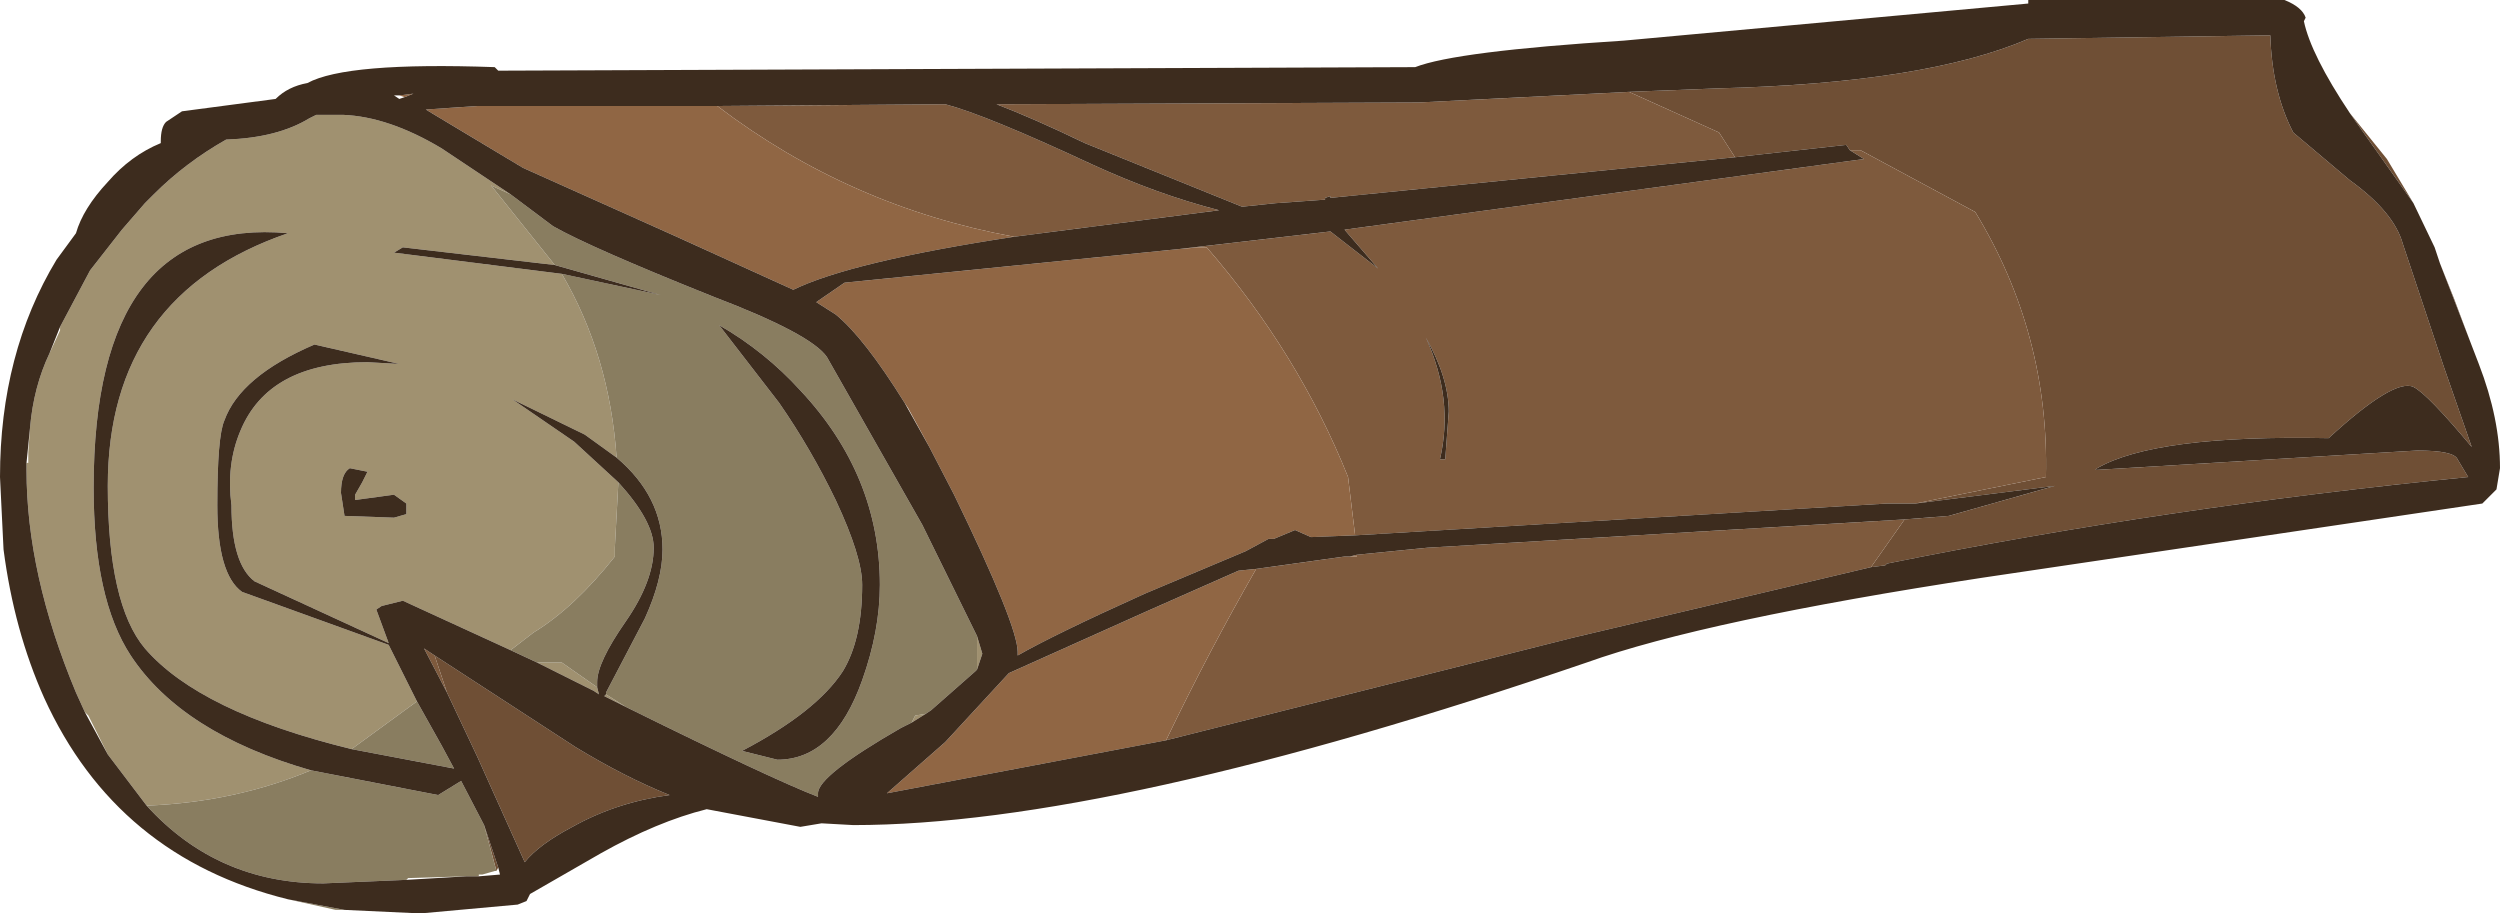 <?xml version="1.0" encoding="UTF-8" standalone="no"?>
<svg xmlns:ffdec="https://www.free-decompiler.com/flash" xmlns:xlink="http://www.w3.org/1999/xlink" ffdec:objectType="shape" height="25.85px" width="70.75px" xmlns="http://www.w3.org/2000/svg">
  <g transform="matrix(1.0, 0.0, 0.0, 1.0, 0.0, 0.0)">
    <path d="M68.3 5.75 L66.85 3.7 66.5 3.2 67.55 4.5 68.3 5.75 M69.9 9.65 L69.05 7.45 69.45 8.45 69.9 9.65 M46.1 2.6 L48.65 2.5 Q54.5 2.35 57.4 1.1 L64.25 1.0 Q64.3 2.6 64.9 3.75 L66.5 5.1 Q67.75 6.0 68.0 6.9 L69.15 10.35 69.95 12.65 Q68.7 11.15 68.3 10.95 67.75 10.7 65.9 12.4 61.0 12.3 59.35 13.25 L59.3 13.3 68.4 12.75 Q69.45 12.75 69.55 13.0 L69.85 13.5 Q61.3 14.35 53.4 15.95 L53.35 16.0 52.95 16.05 53.9 14.7 55.15 14.6 58.15 13.75 54.2 14.25 57.9 13.5 Q58.0 9.45 55.9 6.0 L52.65 4.25 52.35 4.25 52.25 4.1 49.1 4.45 48.65 3.75 46.1 2.6 M13.7 23.35 L14.1 24.55 14.05 24.65 13.7 23.35 M12.65 19.6 L12.3 18.55 16.3 21.15 Q17.7 22.0 18.95 22.5 17.45 22.7 16.2 23.4 15.25 23.9 14.85 24.4 L13.5 21.4 12.65 19.6" fill="#6f4f35" fill-rule="evenodd" stroke="none"/>
    <path d="M46.1 2.6 L48.65 3.75 49.1 4.45 37.65 5.6 37.65 5.55 37.5 5.6 37.5 5.65 36.1 5.75 35.15 5.85 30.7 4.05 Q29.25 3.35 28.2 2.95 L40.15 2.9 46.1 2.6 M52.35 4.25 L52.65 4.25 55.9 6.0 Q58.0 9.45 57.9 13.5 L54.2 14.25 54.15 14.25 53.4 14.25 38.35 15.15 38.15 13.5 Q36.75 10.0 34.15 7.0 L33.9 7.0 33.35 7.05 37.65 6.55 39.0 7.6 38.05 6.5 52.75 4.5 52.35 4.25 M53.9 14.7 L52.95 16.05 44.5 18.05 33.0 20.95 Q34.2 18.45 35.55 16.1 L38.05 15.75 38.2 15.75 38.4 15.75 38.4 15.7 40.4 15.5 53.9 14.7 M20.3 3.0 L26.75 2.95 Q27.9 3.25 30.9 4.65 32.75 5.5 34.5 5.95 L28.7 6.7 Q24.05 5.85 20.3 3.0 M40.75 13.0 L40.9 13.0 41.0 11.65 Q41.0 10.7 40.35 9.55 41.15 11.3 40.75 13.0 M12.65 19.6 L12.0 18.35 12.3 18.55 12.65 19.6" fill="#7e5a3d" fill-rule="evenodd" stroke="none"/>
    <path d="M33.0 20.95 L25.1 22.45 26.75 21.0 28.55 19.05 32.45 17.3 35.05 16.15 35.55 16.1 Q34.2 18.45 33.0 20.95 M38.2 15.75 L38.4 15.7 38.4 15.75 38.2 15.75 M33.35 7.05 L33.9 7.0 34.15 7.0 Q36.75 10.0 38.15 13.5 L38.35 15.15 37.1 15.2 36.65 15.0 36.05 15.25 35.9 15.25 35.25 15.6 32.4 16.8 Q29.85 17.95 28.8 18.55 L28.8 18.45 Q28.8 17.7 27.0 14.0 L26.3 12.65 25.7 11.55 25.6 11.4 Q24.45 9.55 23.65 8.9 L23.1 8.55 23.9 8.0 33.35 7.05 M20.3 3.0 Q24.05 5.85 28.7 6.7 24.1 7.4 22.45 8.2 L19.15 6.7 14.8 4.75 12.05 3.1 13.5 3.0 20.3 3.0 M11.45 2.75 L11.3 2.7 11.7 2.65 11.45 2.75" fill="#906644" fill-rule="evenodd" stroke="none"/>
    <path d="M27.65 18.0 L27.8 18.5 27.65 18.95 27.65 18.0 M26.2 20.2 L25.8 20.45 25.9 20.25 26.2 20.2 M17.7 20.0 L17.1 19.7 17.15 19.65 17.7 20.0 M17.45 12.95 L16.55 12.3 14.5 11.3 16.25 12.5 17.5 13.65 17.4 15.5 17.4 15.75 Q16.25 17.2 15.1 17.9 L14.45 18.4 11.4 17.0 10.8 17.15 10.65 17.25 11.0 18.2 7.2 16.45 Q6.55 15.95 6.55 14.3 6.4 13.15 6.8 12.2 7.6 10.25 10.4 10.25 L11.3 10.3 8.9 9.75 Q6.8 10.65 6.35 11.9 6.15 12.35 6.15 14.3 6.15 16.25 6.85 16.75 L11.0 18.25 11.8 19.85 9.95 21.2 Q5.65 20.15 4.1 18.35 3.05 17.1 3.05 13.75 3.05 8.35 8.15 6.6 2.65 6.1 2.65 13.8 2.65 16.95 3.7 18.55 5.15 20.75 8.8 21.8 6.65 22.7 4.15 22.8 L3.05 21.35 2.5 20.25 2.4 20.15 2.15 19.6 Q0.75 16.25 0.75 13.3 L0.75 13.1 0.8 13.1 0.8 12.8 0.85 12.1 Q0.95 10.95 1.4 10.0 L1.7 9.35 1.7 9.25 2.55 7.65 3.45 6.5 4.1 5.75 4.35 5.5 Q5.25 4.6 6.4 3.95 7.85 3.9 8.75 3.35 L8.95 3.25 9.0 3.25 9.2 3.25 9.7 3.25 Q11.0 3.3 12.5 4.2 L14.45 5.5 13.9 5.25 15.7 7.5 11.4 7.0 11.15 7.15 15.9 7.75 Q17.25 10.05 17.45 12.95 M16.9 19.45 L16.95 19.65 16.8 19.55 15.2 18.75 15.9 18.75 16.9 19.45 M9.9 13.25 Q9.65 13.4 9.65 13.95 L9.75 14.6 11.15 14.65 11.5 14.55 11.5 14.25 11.15 14.0 10.05 14.15 10.05 14.0 10.25 13.65 10.4 13.35 9.9 13.25" fill="#a09170" fill-rule="evenodd" stroke="none"/>
    <path d="M8.15 25.45 L9.75 25.75 9.5 25.75 8.15 25.45 M22.65 11.05 Q21.65 9.95 20.35 9.2 L22.05 11.4 Q22.95 12.7 23.65 14.15 24.4 15.75 24.4 16.55 24.4 18.1 23.85 19.0 23.1 20.15 21.0 21.25 L22.0 21.5 Q23.6 21.5 24.4 19.25 24.9 17.85 24.9 16.55 24.9 13.45 22.65 11.05 M27.65 18.95 L27.6 19.0 26.35 20.1 26.2 20.2 25.9 20.25 25.8 20.45 25.5 20.6 Q23.15 21.95 23.15 22.45 L23.15 22.55 Q21.85 22.05 17.7 20.0 L17.15 19.65 17.15 19.6 18.25 17.5 Q18.75 16.4 18.75 15.55 18.75 14.05 17.45 12.95 17.25 10.05 15.9 7.75 L18.7 8.35 15.7 7.5 13.9 5.25 14.45 5.5 15.65 6.4 Q16.7 7.0 20.2 8.4 22.95 9.45 23.4 10.1 L26.1 14.85 27.65 18.0 27.65 18.95 M17.5 13.65 Q18.5 14.75 18.5 15.5 18.5 16.45 17.7 17.6 16.9 18.75 16.9 19.3 L16.9 19.45 15.9 18.75 15.2 18.75 14.45 18.4 15.1 17.9 Q16.25 17.2 17.4 15.75 L17.4 15.5 17.5 13.65 M11.8 19.85 L12.5 21.1 12.85 21.75 9.95 21.2 11.8 19.85 M8.8 21.8 L12.4 22.5 13.05 22.1 13.7 23.35 14.05 24.65 14.0 24.65 13.65 24.75 13.55 24.75 13.55 24.8 13.2 24.8 11.55 24.85 11.5 24.9 9.15 25.0 Q6.15 25.0 4.15 22.8 6.65 22.7 8.8 21.8" fill="#897d60" fill-rule="evenodd" stroke="none"/>
    <path d="M66.5 3.2 L66.85 3.7 68.3 5.75 68.9 7.0 69.05 7.45 69.9 9.65 70.15 10.3 Q70.75 11.85 70.75 13.25 L70.65 13.85 70.25 14.25 56.1 16.35 Q48.25 17.55 44.9 18.75 31.45 23.35 24.15 23.35 L23.25 23.3 22.65 23.4 20.0 22.9 Q18.6 23.25 17.0 24.15 L15.0 25.3 14.9 25.5 14.65 25.6 11.9 25.85 9.75 25.75 8.15 25.45 Q3.3 24.25 1.25 19.75 0.4 17.85 0.1 15.55 L0.0 13.5 Q0.0 10.0 1.6 7.35 L2.15 6.6 Q2.35 5.9 3.05 5.15 3.7 4.4 4.55 4.05 L4.55 4.0 Q4.55 3.6 4.7 3.45 L5.15 3.15 7.8 2.8 Q8.15 2.45 8.7 2.35 9.8 1.75 14.0 1.9 L14.1 2.0 40.05 1.9 Q41.2 1.45 45.95 1.15 L57.4 0.1 57.4 0.0 64.65 0.0 Q65.15 0.2 65.25 0.5 L65.2 0.6 Q65.4 1.55 66.5 3.2 M52.95 16.05 L53.35 16.0 53.4 15.95 Q61.3 14.35 69.85 13.5 L69.55 13.0 Q69.45 12.75 68.4 12.75 L59.3 13.3 59.35 13.25 Q61.0 12.3 65.9 12.4 67.75 10.7 68.3 10.95 68.7 11.15 69.95 12.65 L69.15 10.35 68.0 6.9 Q67.75 6.0 66.5 5.1 L64.9 3.75 Q64.3 2.6 64.25 1.0 L57.4 1.1 Q54.5 2.35 48.65 2.5 L46.1 2.6 40.15 2.9 28.2 2.95 Q29.25 3.35 30.7 4.05 L35.15 5.85 36.1 5.75 37.5 5.65 37.5 5.6 37.65 5.55 37.65 5.6 49.1 4.45 52.25 4.1 52.35 4.25 52.75 4.5 38.05 6.5 39.0 7.6 37.65 6.55 33.35 7.05 23.9 8.0 23.1 8.55 23.65 8.9 Q24.45 9.55 25.6 11.4 L26.3 12.65 27.0 14.0 Q28.8 17.7 28.8 18.45 L28.8 18.55 Q29.85 17.95 32.4 16.8 L35.25 15.6 35.9 15.25 36.05 15.25 36.65 15.0 37.1 15.2 38.35 15.15 53.4 14.25 54.15 14.25 54.2 14.25 58.15 13.75 55.15 14.6 53.9 14.7 40.4 15.5 38.4 15.7 38.2 15.75 38.05 15.75 35.55 16.1 35.05 16.15 32.45 17.3 28.55 19.05 26.75 21.0 25.1 22.45 33.0 20.95 44.5 18.05 52.95 16.05 M40.75 13.0 Q41.15 11.3 40.35 9.55 41.0 10.7 41.0 11.65 L40.9 13.0 40.75 13.0 M28.7 6.7 L34.5 5.95 Q32.75 5.5 30.9 4.65 27.9 3.25 26.75 2.95 L20.3 3.0 13.5 3.0 12.05 3.1 14.8 4.75 19.15 6.7 22.45 8.2 Q24.1 7.4 28.7 6.7 M22.65 11.05 Q24.9 13.45 24.9 16.55 24.9 17.85 24.4 19.25 23.6 21.5 22.0 21.5 L21.0 21.25 Q23.1 20.15 23.85 19.0 24.4 18.1 24.4 16.55 24.4 15.75 23.65 14.15 22.95 12.7 22.05 11.4 L20.35 9.2 Q21.65 9.95 22.65 11.05 M27.65 18.95 L27.8 18.5 27.65 18.0 26.1 14.85 23.4 10.1 Q22.95 9.45 20.2 8.4 16.7 7.0 15.65 6.4 L14.45 5.5 12.5 4.2 Q11.0 3.3 9.7 3.25 L9.2 3.25 9.0 3.25 8.95 3.25 8.75 3.35 Q7.85 3.9 6.4 3.95 5.25 4.6 4.35 5.5 L4.1 5.75 3.45 6.5 2.55 7.65 1.7 9.25 1.4 10.0 Q0.95 10.95 0.85 12.1 L0.75 13.1 0.75 13.3 Q0.75 16.25 2.15 19.6 L2.4 20.15 3.05 21.35 4.15 22.8 Q6.15 25.0 9.15 25.0 L11.5 24.9 13.2 24.8 13.55 24.8 14.15 24.75 14.1 24.55 13.7 23.35 13.05 22.1 12.4 22.5 8.8 21.8 Q5.15 20.75 3.7 18.55 2.65 16.95 2.65 13.8 2.65 6.1 8.15 6.6 3.05 8.35 3.05 13.75 3.05 17.1 4.1 18.35 5.65 20.15 9.95 21.2 L12.85 21.75 12.5 21.1 11.8 19.85 11.0 18.25 6.85 16.75 Q6.15 16.25 6.15 14.3 6.15 12.35 6.35 11.9 6.8 10.65 8.9 9.75 L11.3 10.3 10.4 10.25 Q7.6 10.25 6.8 12.2 6.4 13.15 6.55 14.3 6.55 15.95 7.2 16.45 L11.0 18.2 10.65 17.25 10.8 17.15 11.4 17.0 14.45 18.4 15.2 18.75 16.8 19.55 16.95 19.65 16.9 19.45 16.9 19.3 Q16.9 18.75 17.7 17.6 18.5 16.45 18.5 15.5 18.5 14.75 17.5 13.65 L16.25 12.5 14.5 11.3 16.55 12.3 17.45 12.95 Q18.75 14.05 18.75 15.55 18.75 16.4 18.25 17.5 L17.15 19.6 17.15 19.65 17.1 19.7 17.7 20.0 Q21.85 22.05 23.15 22.55 L23.15 22.45 Q23.15 21.95 25.5 20.6 L25.8 20.45 26.2 20.2 26.35 20.1 27.6 19.0 27.65 18.95 M11.3 2.7 L11.15 2.7 11.3 2.8 11.45 2.75 11.7 2.65 11.3 2.7 M15.9 7.75 L11.15 7.15 11.4 7.0 15.7 7.5 18.7 8.35 15.9 7.75 M9.9 13.25 L10.4 13.35 10.25 13.65 10.05 14.0 10.05 14.15 11.15 14.0 11.5 14.25 11.5 14.55 11.15 14.65 9.75 14.6 9.65 13.95 Q9.65 13.4 9.9 13.25 M12.3 18.55 L12.0 18.35 12.65 19.6 13.5 21.4 14.85 24.4 Q15.25 23.9 16.2 23.4 17.45 22.7 18.95 22.5 17.7 22.0 16.3 21.15 L12.3 18.55" fill="#3d2c1e" fill-rule="evenodd" stroke="none"/>
  </g>
</svg>
